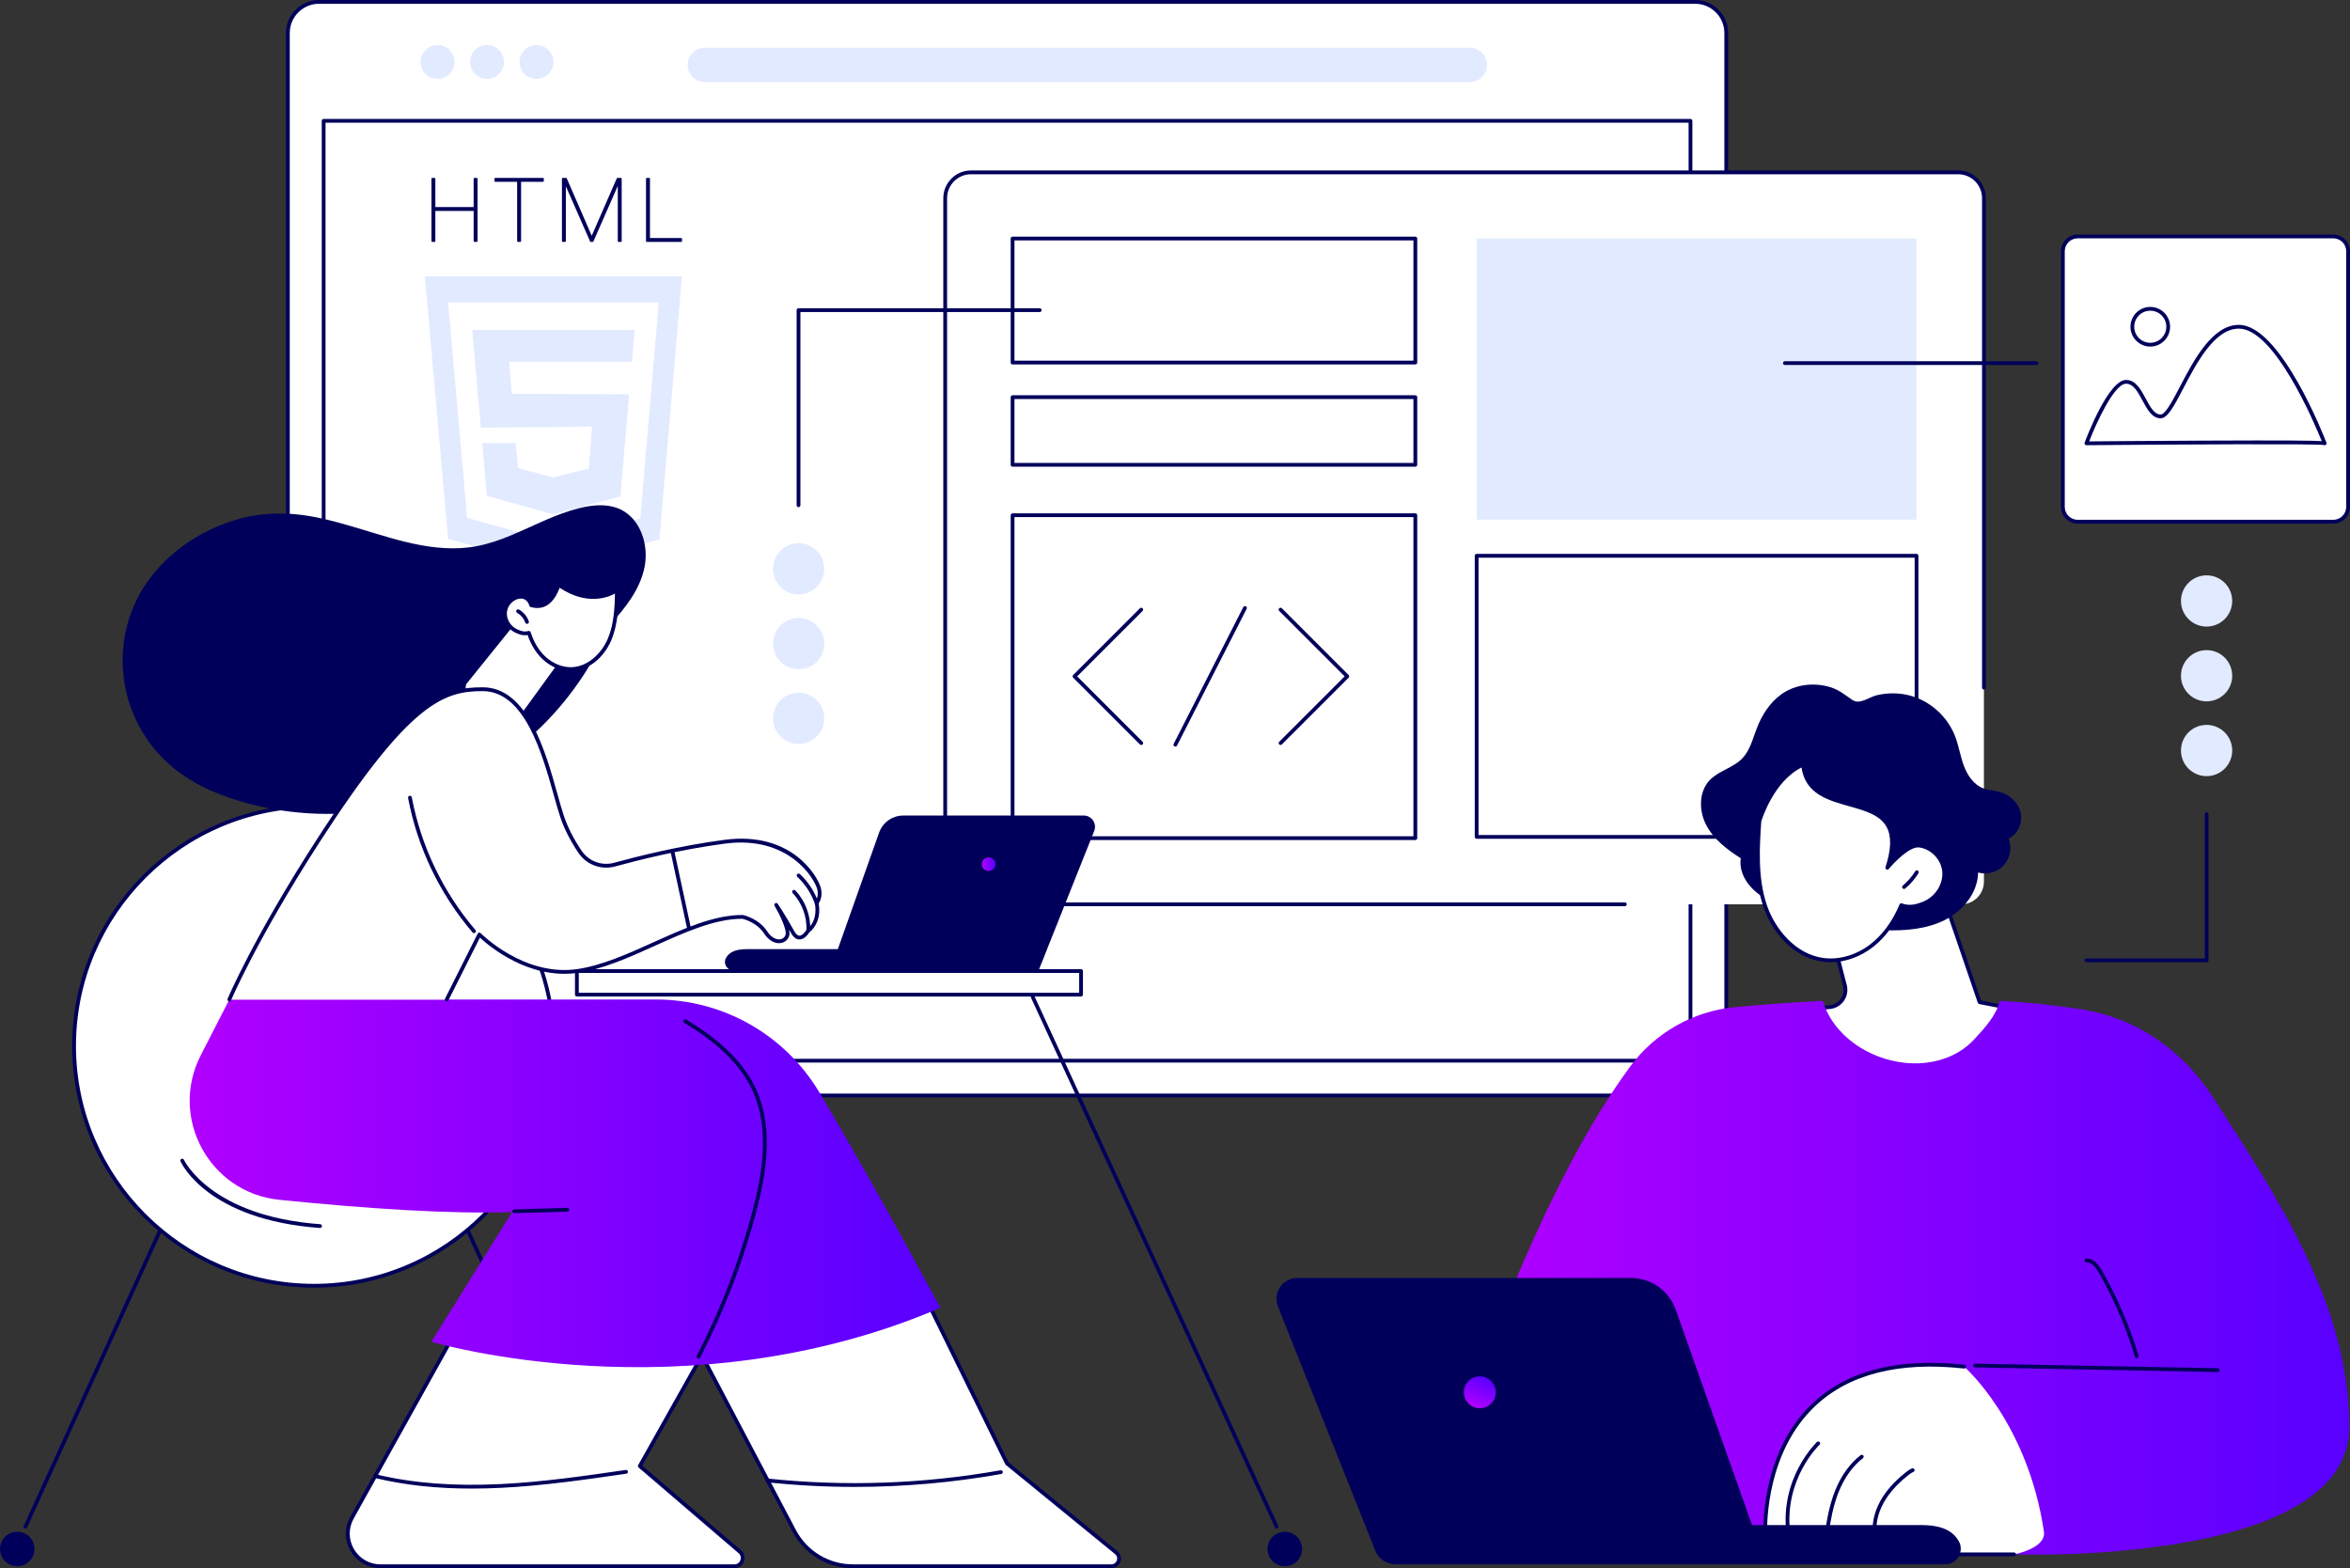 <svg width="568" height="379" viewBox="0 0 568 379" fill="none" xmlns="http://www.w3.org/2000/svg">
<rect x="0" y="0" width="568" height="379" fill="#333333" stroke="none"/>
<path d="M409.708 0.456H77.11C72.951 0.456 69.58 3.826 69.58 7.984V257.239C69.58 261.397 72.951 264.768 77.11 264.768H409.708C413.867 264.768 417.238 261.397 417.238 257.239V7.984C417.238 3.826 413.867 0.456 409.708 0.456Z" fill="white"/>
<path d="M409.708 265.223H77.113C72.708 265.223 69.124 261.64 69.124 257.237V7.986C69.124 3.583 72.708 0 77.113 0H409.71C414.114 0 417.699 3.583 417.699 7.986V257.24C417.699 261.643 414.114 265.225 409.71 265.225L409.708 265.223ZM77.113 0.911C73.212 0.911 70.038 4.084 70.038 7.984V257.237C70.038 261.137 73.212 264.31 77.113 264.31H409.71C413.611 264.31 416.785 261.137 416.785 257.237V7.986C416.785 4.086 413.611 0.913 409.71 0.913H77.113V0.911Z" fill="#00005B"/>
<path d="M108.655 17.875C110.254 16.276 110.254 13.684 108.655 12.085C107.055 10.486 104.462 10.486 102.863 12.085C101.263 13.684 101.263 16.276 102.863 17.875C104.462 19.474 107.055 19.474 108.655 17.875Z" fill="#E2EAFF"/>
<path d="M121.696 15.918C122.216 13.717 120.852 11.512 118.651 10.993C116.449 10.473 114.243 11.836 113.724 14.037C113.204 16.238 114.567 18.443 116.769 18.962C118.971 19.482 121.177 18.119 121.696 15.918Z" fill="#E2EAFF"/>
<path d="M133.651 15.919C134.17 13.718 132.807 11.513 130.605 10.993C128.404 10.474 126.198 11.837 125.678 14.038C125.159 16.239 126.522 18.444 128.724 18.963C130.925 19.483 133.131 18.12 133.651 15.919Z" fill="#E2EAFF"/>
<path d="M355.277 19.834H170.346C168.055 19.834 166.198 17.979 166.198 15.688C166.198 13.398 168.055 11.542 170.346 11.542H355.277C357.568 11.542 359.424 13.398 359.424 15.688C359.424 17.979 357.568 19.834 355.277 19.834Z" fill="#E2EAFF"/>
<path d="M408.593 256.811H78.225C77.973 256.811 77.769 256.608 77.769 256.355V29.206C77.769 28.953 77.975 28.75 78.225 28.75H408.593C408.846 28.75 409.049 28.955 409.049 29.206V256.357C409.049 256.61 408.844 256.813 408.593 256.813V256.811ZM78.681 255.9H408.137V29.662H78.683V255.9H78.681Z" fill="#00005B"/>
<path d="M474.042 41.661H233.93C230.906 41.661 228.454 44.112 228.454 47.135V213.085C228.454 216.108 230.906 218.559 233.93 218.559H474.042C477.066 218.559 479.517 216.108 479.517 213.085V47.135C479.517 44.112 477.066 41.661 474.042 41.661Z" fill="white"/>
<path d="M392.728 219.014H234.674C230.994 219.014 227.999 216.015 227.999 212.327V47.893C227.999 44.204 230.992 41.205 234.674 41.205H473.302C476.982 41.205 479.978 44.206 479.978 47.893V166.205C479.978 166.458 479.772 166.661 479.522 166.661C479.271 166.661 479.066 166.455 479.066 166.205V47.893C479.066 44.707 476.48 42.117 473.304 42.117H234.676C231.5 42.117 228.914 44.707 228.914 47.893V212.329C228.914 215.514 231.5 218.105 234.676 218.105H392.73C392.983 218.105 393.186 218.308 393.186 218.561C393.186 218.813 392.98 219.016 392.73 219.016L392.728 219.014Z" fill="#00005B"/>
<path d="M342.09 57.647H244.742V87.626H342.09V57.647Z" fill="white"/>
<path d="M342.09 88.081H244.742C244.49 88.081 244.287 87.876 244.287 87.626V57.647C244.287 57.395 244.492 57.192 244.742 57.192H342.09C342.343 57.192 342.546 57.397 342.546 57.647V87.626C342.546 87.878 342.341 88.081 342.09 88.081ZM245.198 87.17H341.632V58.103H245.198V87.17Z" fill="#00005B"/>
<path d="M463.23 57.647H356.907V125.588H463.23V57.647Z" fill="#E2EAFF"/>
<path d="M463.229 134.327H356.907V202.268H463.229V134.327Z" fill="white"/>
<path d="M463.229 202.723H356.907C356.654 202.723 356.451 202.518 356.451 202.268V134.327C356.451 134.075 356.656 133.872 356.907 133.872H463.229C463.482 133.872 463.685 134.077 463.685 134.327V202.268C463.685 202.521 463.48 202.723 463.229 202.723ZM357.363 201.812H462.774V134.783H357.363V201.812Z" fill="#00005B"/>
<path d="M342.09 95.986H244.742V112.345H342.09V95.986Z" fill="white"/>
<path d="M342.09 112.803H244.742C244.49 112.803 244.287 112.598 244.287 112.347V95.988C244.287 95.736 244.492 95.533 244.742 95.533H342.09C342.343 95.533 342.546 95.738 342.546 95.988V112.347C342.546 112.6 342.341 112.803 342.09 112.803ZM245.198 111.892H341.632V96.444H245.198V111.892Z" fill="#00005B"/>
<path d="M342.09 124.523H244.742V202.572H342.09V124.523Z" fill="white"/>
<path d="M342.09 203.028H244.742C244.49 203.028 244.287 202.823 244.287 202.572V124.523C244.287 124.271 244.492 124.068 244.742 124.068H342.09C342.343 124.068 342.546 124.273 342.546 124.523V202.572C342.546 202.825 342.341 203.028 342.09 203.028ZM245.198 202.117H341.632V124.979H245.198V202.117Z" fill="#00005B"/>
<path d="M309.515 180.052C309.399 180.052 309.281 180.006 309.192 179.917C309.014 179.739 309.014 179.451 309.192 179.273L325.004 163.467L309.192 147.661C309.014 147.483 309.014 147.195 309.192 147.017C309.37 146.839 309.658 146.839 309.837 147.017L325.969 163.144C326.147 163.322 326.147 163.61 325.969 163.788L309.837 179.915C309.747 180.004 309.631 180.05 309.513 180.05L309.515 180.052Z" fill="#00005B"/>
<path d="M275.845 180.052C275.729 180.052 275.611 180.006 275.522 179.917L259.389 163.79C259.211 163.612 259.211 163.324 259.389 163.146L275.522 147.019C275.7 146.841 275.988 146.841 276.167 147.019C276.345 147.197 276.345 147.485 276.167 147.663L260.355 163.469L276.167 179.275C276.345 179.453 276.345 179.741 276.167 179.919C276.077 180.008 275.961 180.054 275.843 180.054L275.845 180.052Z" fill="#00005B"/>
<path d="M284.087 180.445C284.016 180.445 283.946 180.429 283.88 180.396C283.656 180.282 283.565 180.006 283.681 179.783L300.501 146.739C300.615 146.513 300.889 146.424 301.115 146.538C301.338 146.652 301.43 146.928 301.314 147.151L284.493 180.195C284.412 180.354 284.253 180.443 284.087 180.443V180.445Z" fill="#00005B"/>
<path d="M563.958 57.146H502.185C500.204 57.146 498.599 58.751 498.599 60.731V122.504C498.599 124.484 500.204 126.089 502.185 126.089H563.958C565.939 126.089 567.545 124.484 567.545 122.504V60.731C567.545 58.751 565.939 57.146 563.958 57.146Z" fill="white"/>
<path d="M563.956 126.545H502.185C499.955 126.545 498.141 124.73 498.141 122.502V60.729C498.141 58.501 499.953 56.688 502.185 56.688H563.956C566.185 56.688 567.998 58.501 567.998 60.729V122.502C567.998 124.73 566.185 126.545 563.956 126.545ZM502.185 57.602C500.459 57.602 499.054 59.006 499.054 60.731V122.504C499.054 124.229 500.459 125.633 502.185 125.633H563.956C565.682 125.633 567.086 124.229 567.086 122.504V60.731C567.086 59.006 565.682 57.602 563.956 57.602H502.185Z" fill="#00005B"/>
<path d="M561.872 107.143C561.872 107.143 551.037 78.971 541.128 78.971C531.219 78.971 525.956 100.642 522.242 100.642C518.527 100.642 517.908 92.283 513.882 92.283C509.857 92.283 504.284 107.143 504.284 107.143C504.284 107.143 561.87 106.627 561.87 107.143H561.872Z" fill="white"/>
<path d="M561.872 107.599C561.802 107.599 561.731 107.582 561.669 107.551C559.734 107.228 526.412 107.4 504.29 107.599C504.145 107.609 503.998 107.526 503.913 107.404C503.826 107.282 503.807 107.122 503.859 106.984C504.441 105.432 509.664 91.828 513.884 91.828C516.211 91.828 517.449 94.139 518.649 96.374C519.701 98.335 520.696 100.186 522.243 100.186C523.379 100.186 525.175 96.751 526.911 93.429C530.201 87.135 534.707 78.515 541.13 78.515C551.233 78.515 561.851 105.818 562.299 106.982C562.319 107.033 562.33 107.089 562.33 107.145C562.33 107.365 562.172 107.553 561.957 107.595C561.928 107.599 561.901 107.603 561.874 107.603L561.872 107.599ZM513.884 92.739C510.988 92.739 506.668 102.274 504.951 106.681C507.94 106.656 520.46 106.551 532.884 106.495C552.934 106.404 559.164 106.487 561.172 106.619C559.433 102.322 549.765 79.426 541.127 79.426C535.26 79.426 530.901 87.762 527.719 93.849C525.519 98.058 523.93 101.098 522.241 101.098C520.149 101.098 518.976 98.915 517.843 96.805C516.722 94.715 515.661 92.739 513.882 92.739H513.884Z" fill="#00005B"/>
<path d="M519.736 83.292C522.13 83.287 524.067 81.343 524.062 78.949C524.058 76.555 522.113 74.618 519.72 74.622C517.326 74.627 515.389 76.571 515.394 78.965C515.399 81.359 517.343 83.296 519.736 83.292Z" fill="white"/>
<path d="M519.726 83.761C517.085 83.761 514.937 81.611 514.937 78.971C514.937 76.33 517.085 74.18 519.726 74.18C522.368 74.18 524.516 76.33 524.516 78.971C524.516 81.611 522.368 83.761 519.726 83.761ZM519.726 75.092C517.588 75.092 515.848 76.831 515.848 78.971C515.848 81.11 517.588 82.85 519.726 82.85C521.864 82.85 523.605 81.11 523.605 78.971C523.605 76.831 521.864 75.092 519.726 75.092Z" fill="#00005B"/>
<path d="M492.251 88.218H431.416C431.163 88.218 430.96 88.013 430.96 87.762C430.96 87.512 431.165 87.307 431.416 87.307H492.251C492.503 87.307 492.706 87.512 492.706 87.762C492.706 88.013 492.501 88.218 492.251 88.218Z" fill="#00005B"/>
<path d="M193.042 179.813C196.462 179.808 199.231 177.032 199.226 173.612C199.221 170.192 196.445 167.424 193.025 167.428C189.605 167.433 186.836 170.209 186.841 173.629C186.846 177.049 189.622 179.818 193.042 179.813Z" fill="#E2EAFF"/>
<path d="M193.042 161.741C196.462 161.737 199.23 158.96 199.226 155.54C199.221 152.12 196.445 149.352 193.024 149.357C189.604 149.361 186.836 152.138 186.841 155.558C186.845 158.978 189.622 161.746 193.042 161.741Z" fill="#E2EAFF"/>
<path d="M193.039 143.672C196.459 143.667 199.228 140.89 199.223 137.471C199.218 134.051 196.442 131.282 193.022 131.287C189.602 131.292 186.833 134.068 186.838 137.488C186.843 140.908 189.619 143.676 193.039 143.672Z" fill="#E2EAFF"/>
<path d="M193.005 122.576C192.752 122.576 192.549 122.373 192.549 122.121V74.963C192.549 74.71 192.754 74.508 193.005 74.508H251.31C251.563 74.508 251.766 74.713 251.766 74.963C251.766 75.214 251.561 75.419 251.31 75.419H193.46V122.121C193.46 122.373 193.255 122.576 193.005 122.576Z" fill="#00005B"/>
<path d="M466.903 208.413L478.469 242.218L486.423 243.765C486.423 243.765 474.287 270.103 453.832 265.689C433.378 261.278 437.878 243.765 437.878 243.765L442.203 243.415C444.793 243.206 446.571 240.713 445.92 238.196L441.058 219.367C441.058 219.367 460.878 203.397 466.903 208.413Z" fill="white"/>
<path d="M458.363 266.634C456.828 266.634 455.284 266.468 453.739 266.135C447.064 264.695 442.294 261.726 439.564 257.308C435.63 250.942 437.362 243.946 437.438 243.652C437.486 243.463 437.649 243.326 437.844 243.31L442.17 242.96C443.27 242.871 444.269 242.305 444.909 241.407C445.549 240.508 445.758 239.379 445.483 238.31L440.62 219.48C440.575 219.306 440.637 219.124 440.776 219.012C441.596 218.35 460.957 202.871 467.199 208.063C467.263 208.117 467.311 208.187 467.34 208.266L478.821 241.823L486.516 243.318C486.653 243.345 486.771 243.432 486.835 243.558C486.899 243.683 486.901 243.83 486.843 243.956C486.812 244.022 483.715 250.677 478.14 256.693C472.057 263.256 465.299 266.636 458.369 266.636L458.363 266.634ZM438.252 244.192C437.971 245.607 437.067 251.542 440.345 256.838C442.941 261.032 447.511 263.861 453.929 265.244C472.196 269.187 483.897 247.763 485.751 244.099L478.384 242.666C478.225 242.635 478.092 242.521 478.04 242.365L466.515 208.684C461.067 204.48 443.776 217.805 441.575 219.538L446.365 238.08C446.709 239.41 446.448 240.814 445.653 241.933C444.855 243.051 443.614 243.755 442.245 243.867L438.254 244.19L438.252 244.192Z" fill="#00005B"/>
<path d="M462.069 168.23C466.757 169.635 470.721 173.28 472.509 177.834C473.426 180.172 473.789 182.697 474.661 185.051C475.533 187.408 477.079 189.713 479.445 190.562C480.63 190.989 481.918 191.014 483.139 191.32C485.59 191.938 487.755 193.843 488.364 196.293C488.973 198.743 487.79 201.611 485.49 202.655C486.346 204.774 485.89 207.363 484.365 209.063C482.838 210.765 480.315 211.499 478.113 210.879C478.032 215.796 474.446 220.158 470.049 222.365C465.653 224.573 460.569 224.962 455.651 224.846C446.332 224.623 436.961 222.672 428.708 218.345C426.574 217.227 424.483 215.922 422.921 214.089C421.359 212.255 420.375 209.813 420.744 207.433C417.458 205.343 414.23 202.883 412.415 199.441C410.598 195.999 410.561 191.358 413.252 188.545C415.428 186.273 418.879 185.596 421.075 183.341C422.981 181.384 423.634 178.575 424.616 176.026C425.844 172.836 427.757 169.821 430.531 167.82C433.914 165.381 438.455 164.877 442.4 166.085C444.544 166.741 445.959 167.984 447.764 169.194C449.51 170.364 451.716 168.489 453.577 168.04C456.361 167.369 459.324 167.41 462.071 168.233L462.069 168.23Z" fill="#00005B"/>
<path d="M459.539 218.772C457.975 222.554 455.609 226.066 452.369 228.568C449.127 231.068 444.963 232.489 440.896 232.016C434.09 231.227 428.761 225.317 426.59 218.822C424.419 212.327 424.794 205.294 425.252 198.461C425.252 198.461 428.175 188.195 435.805 184.813C437.258 199.743 462.954 188.734 456.162 209.732C456.162 209.732 460.859 204.039 463.832 204.36C467.045 204.708 469.745 207.609 469.921 210.834C470.097 214.058 467.903 217.208 464.891 218.383C463.19 219.045 461.543 219.487 459.539 218.772Z" fill="white"/>
<path d="M442.456 232.561C441.913 232.561 441.376 232.53 440.842 232.468C434.413 231.722 428.647 226.423 426.155 218.967C423.874 212.143 424.384 204.54 424.794 198.43C424.794 198.399 424.802 198.366 424.811 198.335C424.933 197.909 427.881 187.825 435.619 184.395C435.754 184.335 435.907 184.343 436.033 184.418C436.16 184.49 436.243 184.623 436.257 184.768C436.87 191.074 441.89 192.489 447.206 193.984C451.07 195.071 455.064 196.194 456.819 199.47C457.944 201.57 458.054 204.36 457.144 207.961C458.812 206.24 461.704 203.678 463.878 203.906C467.271 204.275 470.186 207.371 470.373 210.809C470.557 214.172 468.319 217.536 465.054 218.807C463.583 219.379 461.858 219.93 459.796 219.333C458.077 223.331 455.611 226.64 452.645 228.929C449.599 231.277 445.963 232.561 442.454 232.561H442.456ZM425.701 198.542C425.297 204.563 424.804 212.043 427.021 218.677C428.973 224.513 434.034 230.759 440.947 231.563C444.699 231.998 448.762 230.776 452.089 228.208C455.023 225.944 457.453 222.622 459.119 218.6C459.212 218.375 459.465 218.263 459.695 218.346C461.454 218.973 462.925 218.662 464.727 217.96C467.636 216.827 469.629 213.841 469.467 210.861C469.304 207.85 466.753 205.136 463.784 204.815C461.547 204.579 457.778 208.494 456.515 210.024C456.376 210.194 456.136 210.239 455.943 210.134C455.75 210.028 455.661 209.802 455.727 209.593C457.115 205.3 457.211 202.129 456.017 199.903C454.445 196.968 450.809 195.945 446.962 194.864C441.753 193.398 436.375 191.886 435.428 185.497C428.732 188.877 425.915 197.834 425.701 198.544V198.542Z" fill="#00005B"/>
<path d="M460.2 214.848C460.07 214.848 459.941 214.792 459.85 214.684C459.689 214.491 459.713 214.204 459.906 214.042C461.093 213.048 462.108 211.878 462.923 210.565C463.055 210.351 463.337 210.285 463.55 210.418C463.764 210.55 463.83 210.832 463.697 211.045C462.831 212.443 461.752 213.686 460.49 214.742C460.405 214.815 460.302 214.848 460.198 214.848H460.2Z" fill="#00005B"/>
<path d="M394.074 257.693C400.126 249.523 409.372 244.329 419.499 243.397C425.267 242.864 432.497 242.301 440.562 241.889C441.008 243.341 441.627 244.745 442.433 246.07C444.77 249.916 448.431 252.876 452.512 254.715C456.594 256.554 461.164 257.387 465.624 256.848C469.994 256.32 474.15 254.46 477.168 251.211C479.629 248.56 482.582 245.358 483.338 241.883C490.655 242.297 496.421 242.902 503.289 243.979C516.397 246.031 527.684 253.965 534.842 265.132C550.458 289.492 567.826 315.21 567.826 344.878C567.826 378.607 486.827 375.678 486.827 375.678H407.853L357.354 332.787C357.354 332.787 373.073 286.058 394.078 257.697L394.074 257.693Z" fill="url(#paint0_linear_166_1877)"/>
<path d="M494.024 370.19C494.62 374.214 486.822 375.674 486.822 375.674H462.659L426.677 371.051C426.677 371.051 423.868 324.706 474.74 330.304C474.74 330.304 490.091 343.654 494.024 370.19Z" fill="white"/>
<path d="M486.822 376.13H462.659C462.641 376.13 462.62 376.13 462.601 376.125L426.619 371.503C426.402 371.474 426.236 371.296 426.221 371.078C426.209 370.884 425.19 351.459 438.001 339.265C446.417 331.256 458.794 328.092 474.79 329.85C475.04 329.877 475.22 330.103 475.194 330.353C475.167 330.604 474.941 330.784 474.69 330.757C458.976 329.028 446.846 332.11 438.635 339.922C427.106 350.89 427.048 367.912 427.119 370.648L462.688 375.218H486.822C487.075 375.218 487.278 375.423 487.278 375.674C487.278 375.924 487.073 376.13 486.822 376.13Z" fill="#00005B"/>
<path d="M453.179 371.685C452.955 371.685 452.76 371.522 452.727 371.296C452.323 368.529 452.965 365.466 454.534 362.676C455.827 360.377 457.724 358.217 460.339 356.078C460.865 355.647 461.437 355.202 462.116 354.904C462.346 354.802 462.616 354.908 462.717 355.14C462.819 355.37 462.713 355.639 462.481 355.74C461.907 355.991 461.393 356.395 460.915 356.784C458.389 358.851 456.562 360.926 455.327 363.124C453.856 365.741 453.253 368.597 453.628 371.165C453.666 371.414 453.492 371.646 453.243 371.683C453.22 371.687 453.2 371.687 453.177 371.687L453.179 371.685Z" fill="#00005B"/>
<path d="M441.548 371.018C441.528 371.018 441.505 371.018 441.484 371.014C441.236 370.979 441.062 370.747 441.097 370.498C441.54 367.373 442.178 363.714 443.556 360.267C445 356.649 447.132 353.686 449.721 351.697C449.92 351.544 450.208 351.581 450.362 351.78C450.515 351.981 450.478 352.267 450.277 352.42C447.818 354.307 445.787 357.138 444.403 360.605C443.063 363.962 442.437 367.555 442.002 370.627C441.969 370.855 441.774 371.018 441.551 371.018H441.548Z" fill="#00005B"/>
<path d="M432.232 371.018C432.004 371.018 431.807 370.848 431.78 370.616C430.162 357.061 439.072 348.599 439.162 348.514C439.346 348.342 439.634 348.353 439.806 348.537C439.978 348.721 439.967 349.009 439.783 349.181C439.696 349.262 431.123 357.426 432.685 370.507C432.714 370.757 432.536 370.983 432.285 371.014C432.267 371.016 432.248 371.018 432.232 371.018Z" fill="#00005B"/>
<path d="M338.808 378.078H470.06C470.837 378.078 471.616 377.88 472.256 377.439C473.758 376.407 474.278 374.56 473.685 372.973C472.138 369.728 468.939 368.587 464.209 368.587H330.198L331.936 373.311C333.009 376.177 335.748 378.076 338.81 378.076L338.808 378.078Z" fill="#00005B"/>
<path d="M332.39 374.748L308.925 315.883C308.447 314.682 308.374 313.331 308.834 312.122C309.594 310.123 311.484 308.868 313.537 308.868H394.203C399.063 308.868 403.397 311.929 405.019 316.511L426.829 378.078H337.3C335.135 378.078 333.187 376.759 332.386 374.748H332.39Z" fill="#00005B"/>
<path d="M361.235 337.979C362.049 336.014 361.115 333.761 359.149 332.946C357.183 332.132 354.929 333.066 354.114 335.031C353.3 336.997 354.234 339.25 356.2 340.064C358.166 340.878 360.42 339.945 361.235 337.979Z" fill="url(#paint1_linear_166_1877)"/>
<path d="M536.058 331.598H536.049L477.367 330.486C477.114 330.482 476.915 330.273 476.919 330.022C476.924 329.769 477.141 329.573 477.384 329.575L536.066 330.687C536.319 330.691 536.518 330.9 536.513 331.151C536.509 331.399 536.306 331.598 536.058 331.598Z" fill="#00005B"/>
<path d="M516.461 328.27C516.264 328.27 516.084 328.141 516.023 327.945C513.906 320.895 510.985 314.077 507.339 307.682C506.703 306.563 505.704 305.089 504.366 305.089C504.341 305.089 504.316 305.089 504.289 305.089C504.045 305.089 503.842 304.894 503.833 304.648C503.825 304.395 504.022 304.186 504.275 304.177C506.129 304.105 507.368 305.89 508.132 307.23C511.812 313.686 514.76 320.568 516.898 327.682C516.97 327.924 516.834 328.177 516.591 328.249C516.548 328.262 516.504 328.268 516.461 328.268V328.27Z" fill="#00005B"/>
<path d="M533.338 151.439C536.758 151.439 539.53 148.666 539.53 145.246C539.53 141.826 536.758 139.054 533.338 139.054C529.918 139.054 527.145 141.826 527.145 145.246C527.145 148.666 529.918 151.439 533.338 151.439Z" fill="#E2EAFF"/>
<path d="M533.338 169.512C536.758 169.512 539.53 166.74 539.53 163.32C539.53 159.9 536.758 157.128 533.338 157.128C529.918 157.128 527.145 159.9 527.145 163.32C527.145 166.74 529.918 169.512 533.338 169.512Z" fill="#E2EAFF"/>
<path d="M533.338 187.584C536.758 187.584 539.53 184.812 539.53 181.392C539.53 177.972 536.758 175.199 533.338 175.199C529.918 175.199 527.145 177.972 527.145 181.392C527.145 184.812 529.918 187.584 533.338 187.584Z" fill="#E2EAFF"/>
<path d="M533.354 232.563H504.292C504.039 232.563 503.836 232.36 503.836 232.108C503.836 231.855 504.041 231.652 504.292 231.652H532.898V196.763C532.898 196.511 533.104 196.308 533.354 196.308C533.605 196.308 533.81 196.511 533.81 196.763V232.11C533.81 232.362 533.605 232.565 533.354 232.565V232.563Z" fill="#00005B"/>
<path d="M115.233 42.997H114.674C114.568 42.997 114.481 43.084 114.481 43.189V50.042H105.226V43.189C105.226 43.084 105.139 42.997 105.034 42.997H104.474C104.369 42.997 104.282 43.084 104.282 43.189V58.277C104.282 58.383 104.369 58.47 104.474 58.47H105.034C105.139 58.47 105.226 58.383 105.226 58.277V50.989H114.481V58.277C114.481 58.383 114.568 58.47 114.674 58.47H115.233C115.339 58.47 115.426 58.383 115.426 58.277V43.189C115.426 43.084 115.339 42.997 115.233 42.997Z" fill="#00005B"/>
<path d="M131.246 42.997H119.698C119.592 42.997 119.505 43.084 119.505 43.189V43.749C119.505 43.854 119.592 43.941 119.698 43.941H124.999V58.275C124.999 58.38 125.086 58.468 125.192 58.468H125.751C125.857 58.468 125.944 58.38 125.944 58.275V43.941H131.246C131.351 43.941 131.438 43.854 131.438 43.749V43.189C131.438 43.084 131.351 42.997 131.246 42.997Z" fill="#00005B"/>
<path d="M150.068 42.997H149.249C149.173 42.997 149.102 43.042 149.073 43.113L143.022 56.976L136.989 43.115C136.958 43.044 136.889 42.999 136.813 42.999H136.015C135.909 42.999 135.822 43.086 135.822 43.191V58.279C135.822 58.385 135.909 58.472 136.015 58.472H136.574C136.68 58.472 136.767 58.385 136.767 58.279V45.012L142.628 58.356C142.659 58.426 142.727 58.472 142.804 58.472H143.249C143.326 58.472 143.395 58.426 143.426 58.356L149.318 44.94V58.279C149.318 58.385 149.405 58.472 149.51 58.472H150.07C150.175 58.472 150.262 58.385 150.262 58.279V43.191C150.262 43.086 150.175 42.999 150.07 42.999L150.068 42.997Z" fill="#00005B"/>
<path d="M164.649 57.525H157.099V43.191C157.099 43.086 157.012 42.999 156.906 42.999H156.337C156.231 42.999 156.144 43.086 156.144 43.191V58.279C156.144 58.385 156.231 58.471 156.337 58.471H164.651C164.756 58.471 164.843 58.385 164.843 58.279V57.72C164.843 57.614 164.756 57.527 164.651 57.527L164.649 57.525Z" fill="#00005B"/>
<path d="M102.693 66.762H164.841L159.384 130.405L133.767 137.299L108.301 130.254L102.693 66.762Z" fill="#E2EAFF"/>
<path d="M108.301 73.126H159.233L154.76 125.283L133.767 130.933L112.896 125.159L108.301 73.126Z" fill="white"/>
<path d="M114.137 79.749H153.397L152.738 87.448L123.081 87.445L123.686 95.172L152.063 95.315L149.95 119.955L133.767 124.31L117.68 119.859L116.551 107.077L124.672 107.069L125.202 113.131L133.767 115.402L142.332 113.205L143.09 103.129L116.221 103.359L114.137 79.749Z" fill="#E2EAFF"/>
<path d="M248.285 234.533H177.309C176.888 234.533 176.468 234.425 176.122 234.187C175.31 233.63 175.028 232.631 175.349 231.772C176.186 230.018 177.916 229.401 180.472 229.401H252.942L252.002 231.956C251.422 233.505 249.94 234.533 248.285 234.533Z" fill="#00005B"/>
<path d="M251.036 234.533L264.472 200.827C264.805 199.99 264.702 199.043 264.196 198.298C263.691 197.552 262.85 197.107 261.948 197.107H218.328C215.699 197.107 213.355 198.762 212.479 201.239L200.685 234.533H251.039H251.036Z" fill="#00005B"/>
<path d="M238.952 210.521C239.863 210.521 240.601 209.783 240.601 208.872C240.601 207.962 239.863 207.224 238.952 207.224C238.041 207.224 237.303 207.962 237.303 208.872C237.303 209.783 238.041 210.521 238.952 210.521Z" fill="url(#paint2_linear_166_1877)"/>
<path d="M75.886 310.753C107.908 310.753 133.866 284.803 133.866 252.793C133.866 220.782 107.908 194.833 75.886 194.833C43.865 194.833 17.906 220.782 17.906 252.793C17.906 284.803 43.865 310.753 75.886 310.753Z" fill="white"/>
<path d="M75.884 311.209C43.662 311.209 17.448 285.004 17.448 252.793C17.448 220.582 43.662 194.377 75.884 194.377C108.106 194.377 134.32 220.582 134.32 252.793C134.32 285.004 108.106 311.209 75.884 311.209ZM75.884 195.291C44.166 195.291 18.362 221.087 18.362 252.793C18.362 284.498 44.166 310.295 75.884 310.295C107.603 310.295 133.406 284.498 133.406 252.793C133.406 221.087 107.601 195.291 75.884 195.291Z" fill="#00005B"/>
<path d="M77.365 296.788C77.355 296.788 77.343 296.788 77.332 296.788C50.263 294.829 43.892 281.266 43.633 280.69C43.529 280.46 43.633 280.191 43.863 280.087C44.093 279.984 44.362 280.087 44.466 280.315C44.528 280.452 50.921 293.959 77.398 295.877C77.649 295.895 77.838 296.113 77.821 296.363C77.805 296.604 77.603 296.786 77.367 296.786L77.365 296.788Z" fill="#00005B"/>
<path d="M6.153 369.434C6.089 369.434 6.027 369.421 5.964 369.392C5.734 369.289 5.633 369.017 5.739 368.788L38.321 297.103C38.425 296.873 38.696 296.771 38.926 296.877C39.156 296.981 39.258 297.252 39.152 297.482L6.567 369.167C6.491 369.334 6.325 369.434 6.151 369.434H6.153Z" fill="#00005B"/>
<path d="M4.17 378.544C6.474 378.544 8.341 376.678 8.341 374.375C8.341 372.073 6.474 370.206 4.17 370.206C1.867 370.206 0 372.073 0 374.375C0 376.678 1.867 378.544 4.17 378.544Z" fill="#00005B"/>
<path d="M145.62 369.434C145.446 369.434 145.28 369.334 145.203 369.167L112.621 297.482C112.517 297.252 112.619 296.983 112.847 296.877C113.074 296.771 113.346 296.873 113.451 297.103L146.034 368.788C146.138 369.017 146.036 369.287 145.808 369.392C145.746 369.421 145.684 369.434 145.62 369.434Z" fill="#00005B"/>
<path d="M147.603 378.544C149.906 378.544 151.773 376.678 151.773 374.375C151.773 372.073 149.906 370.206 147.603 370.206C145.299 370.206 143.432 372.073 143.432 374.375C143.432 376.678 145.299 378.544 147.603 378.544Z" fill="#00005B"/>
<path d="M147.602 378.772C145.176 378.772 143.204 376.801 143.204 374.375C143.204 371.95 145.176 369.979 147.602 369.979C150.028 369.979 152.001 371.95 152.001 374.375C152.001 376.801 150.028 378.772 147.602 378.772ZM147.602 370.436C145.429 370.436 143.66 372.205 143.66 374.377C143.66 376.55 145.427 378.319 147.602 378.319C149.778 378.319 151.545 376.552 151.545 374.377C151.545 372.203 149.778 370.436 147.602 370.436Z" fill="#E2EAFF"/>
<path d="M308.559 369.434C308.387 369.434 308.221 369.334 308.144 369.169L249.191 241.125C249.085 240.895 249.184 240.626 249.414 240.52C249.644 240.414 249.914 240.514 250.019 240.744L308.973 368.788C309.079 369.018 308.979 369.287 308.749 369.392C308.687 369.421 308.623 369.434 308.559 369.434Z" fill="#00005B"/>
<path d="M310.54 378.544C312.843 378.544 314.71 376.678 314.71 374.375C314.71 372.073 312.843 370.206 310.54 370.206C308.236 370.206 306.369 372.073 306.369 374.375C306.369 376.678 308.236 378.544 310.54 378.544Z" fill="#00005B"/>
<path d="M261.293 234.69H139.429V240.387H261.293V234.69Z" fill="white"/>
<path d="M261.294 240.845H139.429C139.176 240.845 138.973 240.642 138.973 240.389V234.692C138.973 234.439 139.178 234.236 139.429 234.236H261.294C261.546 234.236 261.749 234.439 261.749 234.692V240.389C261.749 240.642 261.544 240.845 261.294 240.845ZM139.885 239.934H260.838V235.148H139.885V239.934Z" fill="#00005B"/>
<path d="M152.62 125.018C148.677 120.967 142.725 121.893 137.842 123.423C132.145 125.207 126.92 128.17 121.336 130.25C118.691 131.233 115.966 131.989 113.157 132.321C110.619 132.619 108.046 132.575 105.508 132.314C100.323 131.778 95.288 130.312 90.314 128.808C85.317 127.298 80.318 125.7 75.167 124.792C69.737 123.836 64.247 123.817 58.871 125.13C47.909 127.806 37.474 135.28 32.688 145.666C28.091 155.643 28.727 167.385 34.356 176.807C37.097 181.396 40.905 185.287 45.425 188.141C50.337 191.244 55.94 193.213 61.556 194.595C72.818 197.364 84.722 197.399 96.018 194.791C106.664 192.335 116.646 187.501 125.169 180.667C133.243 174.193 139.957 166.054 144.724 156.867C145.721 154.949 146.622 152.983 147.441 150.983C151.074 147.033 154.685 142.508 155.773 137.136C156.614 132.973 155.649 128.125 152.622 125.016L152.62 125.018Z" fill="#00005B"/>
<path d="M113.374 163.904L122.662 152.051C123.315 151.219 128.291 149.475 129.068 150.194L133.758 159.646C134.423 160.261 134.531 161.274 134.011 162.015L127.181 171.759C126.018 173.418 124.038 174.303 122.028 174.054C119.472 173.739 116.022 172.476 113.223 168.446C112.268 167.069 112.338 165.221 113.374 163.902V163.904Z" fill="white"/>
<path d="M112.295 165.567C112.196 165.567 112.094 165.534 112.009 165.466C111.812 165.308 111.781 165.02 111.941 164.824L123.184 150.877C123.342 150.68 123.63 150.649 123.827 150.809C124.023 150.966 124.054 151.254 123.895 151.451L112.652 165.397C112.56 165.509 112.43 165.567 112.295 165.567Z" fill="#00005B"/>
<path d="M126.249 173.427C126.155 173.427 126.062 173.398 125.981 173.34C125.778 173.193 125.733 172.907 125.88 172.702L134.635 160.653C134.784 160.45 135.068 160.402 135.273 160.551C135.476 160.698 135.522 160.984 135.375 161.189L126.619 173.238C126.53 173.36 126.391 173.427 126.251 173.427H126.249Z" fill="#00005B"/>
<path d="M128.387 146.273C128.387 146.273 127.956 144.299 126.01 144.217C124.094 144.134 122.354 145.844 122.089 147.741C121.823 149.641 122.963 151.612 124.684 152.455C125.656 152.931 126.607 153.273 127.827 152.95C128.563 155.263 129.787 157.459 131.579 159.099C133.371 160.739 135.762 161.785 138.19 161.709C142.253 161.58 145.696 158.349 147.304 154.617C148.912 150.885 149.04 146.706 149.11 142.645C149.11 142.645 143.278 147.155 135.043 141.344C133.748 145.167 131.691 147.191 128.389 146.273H128.387Z" fill="white"/>
<path d="M137.941 162.168C135.596 162.168 133.178 161.183 131.272 159.437C129.644 157.948 128.353 155.895 127.525 153.482C126.298 153.679 125.318 153.273 124.485 152.865C122.548 151.917 121.351 149.736 121.637 147.679C121.945 145.468 123.953 143.67 126.029 143.761C127.651 143.831 128.471 145.064 128.753 145.896C131.446 146.528 133.311 145.028 134.608 141.197C134.654 141.06 134.761 140.955 134.898 140.909C135.035 140.866 135.184 140.888 135.302 140.969C143.171 146.522 148.77 142.324 148.826 142.282C148.965 142.175 149.154 142.158 149.309 142.235C149.467 142.313 149.564 142.475 149.562 142.651C149.5 146.3 149.421 150.842 147.718 154.798C145.845 159.149 142.11 162.04 138.2 162.164C138.113 162.168 138.024 162.168 137.937 162.168H137.941ZM127.829 152.495C128.024 152.495 128.202 152.619 128.264 152.813C129.037 155.243 130.29 157.301 131.888 158.764C133.692 160.414 135.979 161.315 138.176 161.253C142.22 161.125 145.464 157.736 146.883 154.437C148.389 150.937 148.57 146.878 148.636 143.467C146.798 144.457 141.747 146.358 135.271 142.054C133.775 146.02 131.42 147.588 128.262 146.712C128.101 146.667 127.976 146.536 127.939 146.37C127.922 146.3 127.547 144.736 125.99 144.67C124.394 144.62 122.782 146.066 122.54 147.804C122.306 149.481 123.292 151.264 124.885 152.043C125.902 152.542 126.692 152.78 127.711 152.509C127.75 152.499 127.79 152.495 127.827 152.495H127.829Z" fill="#00005B"/>
<path d="M127.384 150.78C127.193 150.78 127.017 150.662 126.953 150.471C126.617 149.487 125.902 148.632 124.995 148.125C124.775 148 124.697 147.723 124.819 147.503C124.941 147.284 125.221 147.207 125.44 147.327C126.54 147.942 127.406 148.982 127.815 150.175C127.895 150.413 127.769 150.672 127.531 150.755C127.481 150.772 127.431 150.78 127.384 150.78Z" fill="#00005B"/>
<path d="M148.88 143.266C148.712 143.266 148.551 143.173 148.472 143.013C148.36 142.788 148.451 142.514 148.677 142.402C149.767 141.862 150.705 141.048 151.395 140.046C151.538 139.838 151.822 139.785 152.029 139.93C152.236 140.072 152.288 140.356 152.145 140.563C151.368 141.692 150.31 142.609 149.081 143.218C149.015 143.251 148.947 143.266 148.878 143.266H148.88Z" fill="#00005B"/>
<path d="M114.933 313.199L85.079 366.822C82.151 372.079 85.955 378.544 91.973 378.544H177.512C179.366 378.544 180.22 376.237 178.811 375.032L154.644 354.33L179.515 310.057L114.933 313.199Z" fill="white"/>
<path d="M177.51 379H91.971C88.981 379 86.292 377.461 84.776 374.885C83.261 372.308 83.224 369.21 84.678 366.599L114.535 312.977C114.611 312.841 114.754 312.752 114.912 312.743L179.492 309.599C179.66 309.593 179.815 309.674 179.902 309.815C179.989 309.956 179.994 310.134 179.913 310.279L155.226 354.226L179.107 374.684C179.894 375.359 180.172 376.424 179.811 377.397C179.451 378.37 178.548 379 177.51 379ZM115.208 313.642L85.476 367.044C84.181 369.37 84.214 372.128 85.563 374.423C86.912 376.718 89.309 378.089 91.971 378.089H177.51C178.301 378.089 178.775 377.569 178.956 377.082C179.136 376.595 179.113 375.893 178.512 375.378L154.345 354.676C154.18 354.535 154.138 354.295 154.244 354.106L178.711 310.552L115.206 313.642H115.208Z" fill="#00005B"/>
<path d="M114.054 359.773C105.564 359.773 97.948 358.95 90.929 357.285C90.684 357.227 90.531 356.981 90.591 356.736C90.649 356.492 90.896 356.341 91.14 356.399C99.989 358.499 109.809 359.246 121.162 358.679C131.245 358.178 141.415 356.703 151.252 355.276C151.503 355.239 151.733 355.413 151.77 355.662C151.805 355.91 151.633 356.142 151.385 356.177C141.527 357.606 131.334 359.085 121.208 359.588C118.755 359.71 116.372 359.773 114.054 359.773Z" fill="#00005B"/>
<path d="M158.182 305.772L191.956 369.968C194.73 375.241 200.199 378.542 206.158 378.542H268.621C270.368 378.542 271.149 376.351 269.796 375.247L243.4 353.704L224.081 314.396L158.18 305.77L158.182 305.772Z" fill="white"/>
<path d="M268.621 379H206.158C200.011 379 194.413 375.62 191.552 370.181L157.778 305.985C157.7 305.834 157.71 305.652 157.807 305.513C157.905 305.372 158.071 305.296 158.24 305.323L224.141 313.949C224.292 313.967 224.425 314.062 224.491 314.199L243.764 353.418L270.084 374.897C270.853 375.525 271.132 376.531 270.801 377.465C270.467 378.399 269.614 379.002 268.621 379.002V379ZM158.995 306.34L192.358 369.757C195.062 374.895 200.349 378.087 206.156 378.087H268.619C269.349 378.087 269.779 377.606 269.939 377.157C270.098 376.707 270.07 376.063 269.506 375.601L243.11 354.06C243.058 354.019 243.019 353.967 242.99 353.909L223.778 314.82L158.995 306.34Z" fill="#00005B"/>
<path d="M206.607 359.369C199.534 359.369 192.461 358.998 185.409 358.256C185.159 358.229 184.976 358.006 185.003 357.755C185.03 357.505 185.252 357.324 185.505 357.349C204.291 359.327 223.25 358.654 241.85 355.351C242.099 355.305 242.335 355.473 242.378 355.719C242.422 355.968 242.258 356.204 242.009 356.247C230.306 358.327 218.46 359.369 206.605 359.369H206.607Z" fill="#00005B"/>
<path d="M104.267 324.283C104.267 324.283 165.531 342.564 227.275 316.092C227.275 316.092 211.273 286.128 197.958 263.888C189.667 250.041 174.709 241.57 158.566 241.57H55.434L48.514 255.073C40.791 270.148 50.65 288.276 67.508 289.981C89 292.153 108.435 293.435 123.787 292.95L104.269 324.283H104.267Z" fill="url(#paint3_linear_166_1877)"/>
<path d="M168.823 328.361C168.752 328.361 168.68 328.344 168.613 328.309C168.39 328.193 168.301 327.918 168.417 327.694C174.151 316.587 178.68 304.828 181.875 292.741C184.125 284.235 186.178 273.276 182.063 263.958C179.316 257.734 173.855 252.254 165.369 247.203C165.152 247.075 165.081 246.795 165.21 246.578C165.338 246.36 165.618 246.29 165.835 246.418C174.489 251.571 180.07 257.186 182.898 263.589C187.127 273.166 185.042 284.325 182.757 292.975C179.546 305.124 174.992 316.948 169.227 328.112C169.146 328.27 168.986 328.359 168.821 328.359L168.823 328.361Z" fill="#00005B"/>
<path d="M124.295 293.214C124.048 293.214 123.845 293.019 123.839 292.77C123.831 292.518 124.03 292.309 124.282 292.3L137.115 291.923C137.361 291.923 137.577 292.114 137.585 292.367C137.593 292.619 137.395 292.828 137.142 292.837L124.309 293.214H124.295Z" fill="#00005B"/>
<path d="M55.432 241.568H107.974L115.865 225.853C115.865 225.853 126.224 236.508 139.429 234.69C152.635 232.872 167.083 221.485 179.516 221.599C179.516 221.599 183.11 222.363 185.053 225.343C186.997 228.326 189.837 227.878 190.324 225.981C190.811 224.084 187.614 218.693 187.614 218.693C187.614 218.693 189.284 221.133 191.565 225.242C193.328 228.417 195.265 225.024 195.265 225.024C195.265 225.024 198.259 223.051 197.405 218.258C197.405 218.258 198.518 216.771 197.954 214.717C197.391 212.662 191.513 201.303 175.248 203.419C164.601 204.805 154.369 207.356 148.57 208.955C145.398 209.829 142.021 208.582 140.183 205.855C138.642 203.568 136.937 200.58 135.839 197.281C132.88 188.398 129.203 166.582 116.686 166.569C107.253 166.559 98.927 169.05 76.773 203.419C61.471 227.158 55.434 241.57 55.434 241.57L55.432 241.568Z" fill="white"/>
<path d="M55.432 242.026C55.374 242.026 55.314 242.015 55.256 241.99C55.024 241.893 54.914 241.626 55.012 241.394C55.072 241.249 61.241 226.673 76.388 203.173C98.533 168.819 107.054 166.114 116.634 166.114H116.686C127.515 166.124 131.865 181.665 134.743 191.95C135.307 193.965 135.793 195.705 136.272 197.138C137.188 199.888 138.632 202.736 140.563 205.602C142.292 208.17 145.46 209.343 148.45 208.518C153.762 207.054 164.299 204.387 175.19 202.97C191.233 200.882 197.575 211.612 198.396 214.599C198.905 216.452 198.182 217.884 197.888 218.364C198.611 222.848 196.135 224.954 195.609 225.345C195.369 225.735 194.463 227.06 193.237 227.06H193.226C192.443 227.056 191.751 226.52 191.167 225.47C191.02 225.205 190.875 224.948 190.734 224.697C190.84 225.238 190.863 225.722 190.765 226.101C190.519 227.058 189.75 227.754 188.756 227.918C187.301 228.158 185.77 227.29 184.668 225.598C182.957 222.974 179.853 222.154 179.46 222.059C172.843 222.013 165.453 225.356 158.293 228.585C152.063 231.395 145.622 234.301 139.489 235.146C127.767 236.765 118.163 228.622 115.994 226.613L108.38 241.777C108.268 242.003 107.995 242.094 107.767 241.98C107.541 241.866 107.45 241.593 107.564 241.369L115.455 225.654C115.521 225.521 115.648 225.43 115.793 225.408C115.938 225.385 116.087 225.435 116.188 225.54C116.29 225.646 126.545 236.005 139.363 234.243C145.367 233.416 151.746 230.538 157.916 227.754C165.181 224.476 172.677 221.085 179.516 221.147C179.547 221.147 179.576 221.152 179.607 221.158C179.76 221.191 183.408 221.997 185.433 225.101C186.491 226.725 187.767 227.158 188.606 227.019C189.247 226.913 189.723 226.487 189.881 225.876C190.202 224.627 188.42 220.955 187.22 218.934C187.094 218.722 187.16 218.449 187.368 218.316C187.575 218.184 187.85 218.242 187.989 218.445C188.006 218.47 189.696 220.951 191.963 225.031C192.247 225.54 192.696 226.149 193.229 226.153H193.235C193.939 226.153 194.652 225.184 194.867 224.809C194.903 224.747 194.952 224.695 195.012 224.656C195.122 224.581 197.741 222.767 196.956 218.349C196.933 218.225 196.964 218.097 197.039 217.997C197.078 217.946 198.006 216.649 197.513 214.849C196.784 212.194 190.542 201.901 175.306 203.883C164.471 205.294 153.979 207.949 148.69 209.407C145.323 210.335 141.754 209.013 139.804 206.12C137.828 203.185 136.347 200.263 135.406 197.436C134.921 195.982 134.432 194.232 133.865 192.207C131.059 182.187 126.821 167.048 116.684 167.037H116.636C107.346 167.037 99.053 169.709 77.154 203.68C62.049 227.114 55.913 241.616 55.853 241.758C55.78 241.932 55.61 242.038 55.432 242.038V242.026Z" fill="#00005B"/>
<path d="M195.369 225.279C195.369 225.279 195.354 225.279 195.346 225.279C195.093 225.267 194.9 225.053 194.913 224.801C195.072 221.555 193.831 218.209 191.594 215.85C191.42 215.667 191.428 215.377 191.61 215.206C191.793 215.032 192.083 215.04 192.255 215.222C194.66 217.757 195.994 221.354 195.822 224.844C195.81 225.089 195.609 225.277 195.366 225.277L195.369 225.279Z" fill="#00005B"/>
<path d="M197.432 218.9C197.241 218.9 197.063 218.778 196.999 218.588C196.156 216.048 194.674 213.745 192.713 211.927C192.528 211.755 192.518 211.467 192.688 211.283C192.86 211.099 193.148 211.088 193.332 211.258C195.406 213.18 196.974 215.616 197.865 218.3C197.944 218.538 197.815 218.797 197.575 218.878C197.527 218.894 197.48 218.9 197.432 218.9Z" fill="#00005B"/>
<path d="M166.555 224.915C166.343 224.915 166.155 224.768 166.109 224.554L162.057 205.743C162.003 205.497 162.161 205.254 162.407 205.201C162.652 205.147 162.896 205.304 162.95 205.551L167.002 224.362C167.056 224.608 166.899 224.851 166.652 224.904C166.619 224.911 166.588 224.915 166.555 224.915Z" fill="#00005B"/>
<path d="M114.566 225.524C114.438 225.524 114.309 225.47 114.218 225.364C106.289 216.09 100.901 204.85 98.634 192.861C98.587 192.613 98.75 192.375 98.999 192.329C99.245 192.283 99.486 192.445 99.531 192.691C101.767 204.523 107.087 215.616 114.912 224.772C115.076 224.962 115.053 225.25 114.862 225.414C114.775 225.486 114.672 225.524 114.566 225.524Z" fill="#00005B"/>
<defs>
<linearGradient id="paint0_linear_166_1877" x1="357.354" y1="308.812" x2="567.826" y2="308.812" gradientUnits="userSpaceOnUse">
<stop stop-color="#B100FF"/>
<stop offset="1" stop-color="#5800FF"/>
</linearGradient>
<linearGradient id="paint1_linear_166_1877" x1="356.2" y1="340.064" x2="359.147" y2="332.946" gradientUnits="userSpaceOnUse">
<stop stop-color="#B100FF"/>
<stop offset="1" stop-color="#5800FF"/>
</linearGradient>
<linearGradient id="paint2_linear_166_1877" x1="237.303" y1="208.872" x2="240.601" y2="208.872" gradientUnits="userSpaceOnUse">
<stop stop-color="#B100FF"/>
<stop offset="1" stop-color="#5800FF"/>
</linearGradient>
<linearGradient id="paint3_linear_166_1877" x1="45.845" y1="286.002" x2="227.275" y2="286.002" gradientUnits="userSpaceOnUse">
<stop stop-color="#B100FF"/>
<stop offset="1" stop-color="#5800FF"/>
</linearGradient>
</defs>
</svg>
